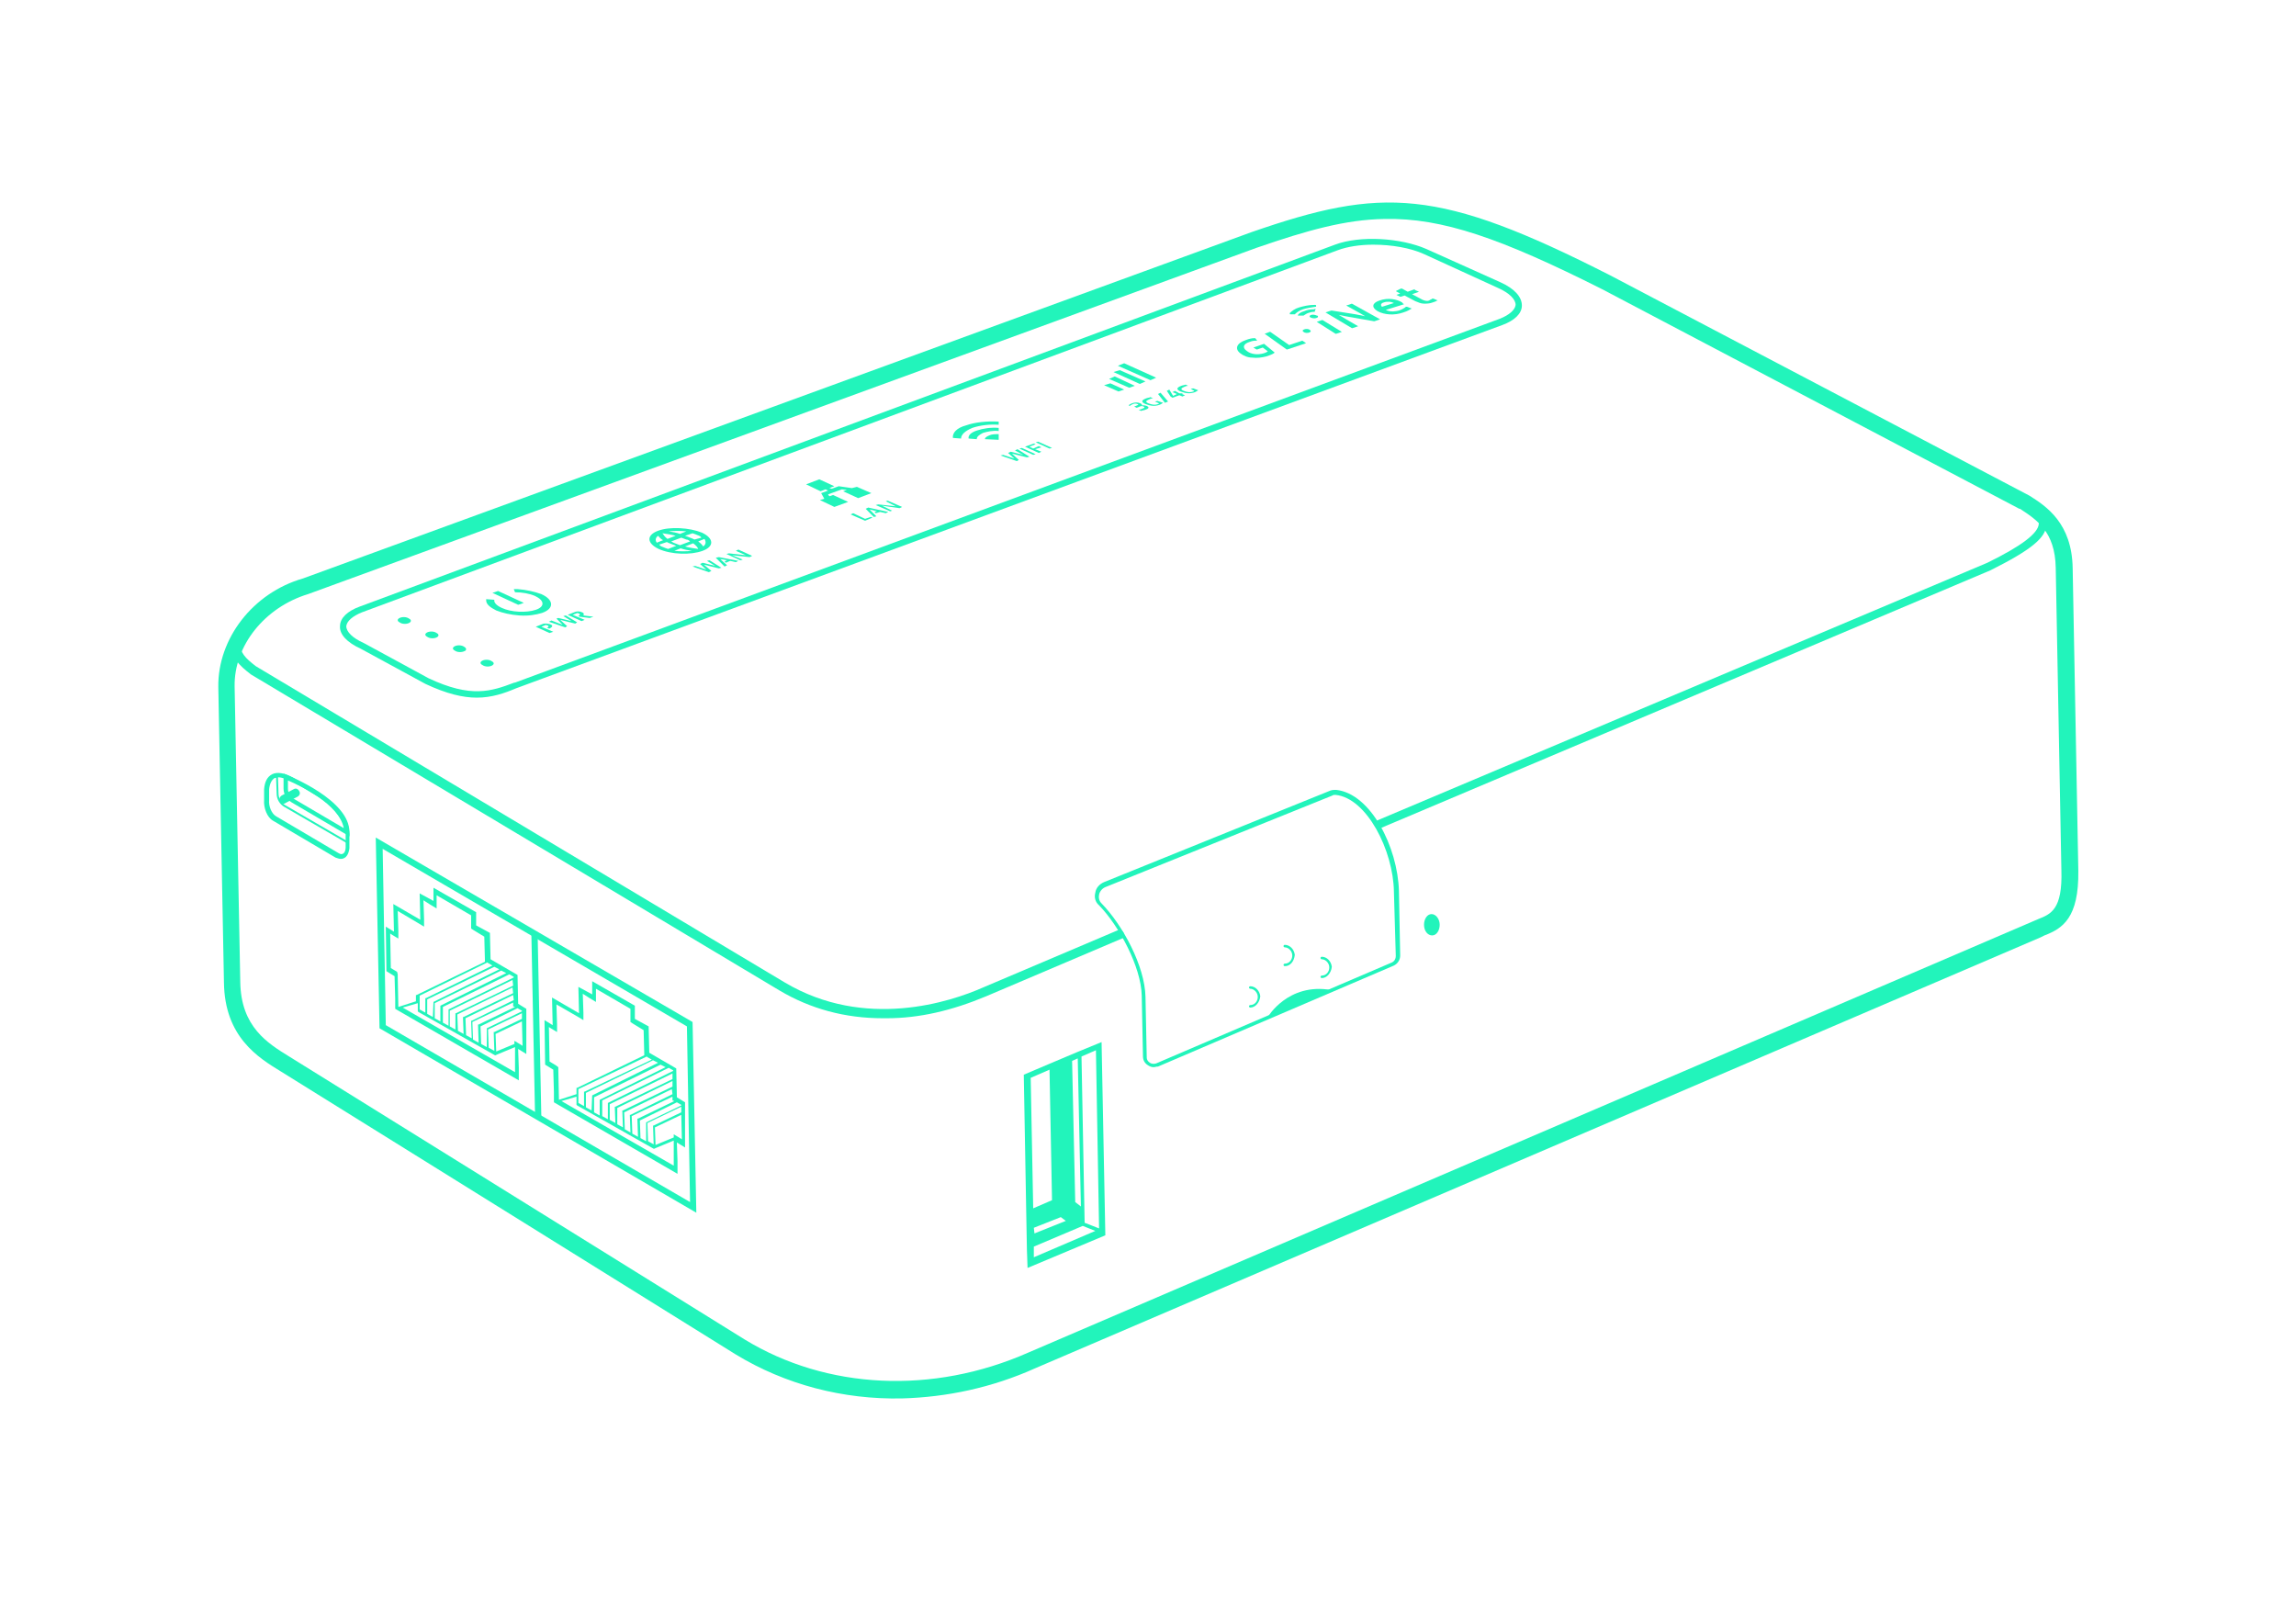 <?xml version="1.0" encoding="utf-8"?>
<!-- Generator: Adobe Illustrator 22.0.1, SVG Export Plug-In . SVG Version: 6.00 Build 0)  -->
<svg version="1.1" id="Layer_1" xmlns="http://www.w3.org/2000/svg" xmlns:xlink="http://www.w3.org/1999/xlink" x="0px" y="0px"
	 viewBox="0 0 366 255.1" style="enable-background:new 0 0 366 255.1;" xml:space="preserve">
<style type="text/css">
	.st0{fill:#22F4BB;}
</style>
<path class="st0" d="M143.8,222.9c-9.4,0.2-18.6-2.2-26.5-7l-72.5-45.1c-3.6-2.2-9-5.5-9.1-14.2l-0.9-47.1
	c-0.1-7.7,5.5-15,13.5-17.3L199.5,37c20.8-7.2,29.7-7.1,57.2,6.9L323.5,79c2.7,1.7,6.8,4.4,6.9,11.6l0.9,48.2
	c0.1,7.5-2.5,9.2-5.4,10.3c-0.2,0.1-0.4,0.2-0.6,0.3L165,218.1C158.1,221.2,150.9,222.7,143.8,222.9 M220.7,34.9
	c-6.2,0.1-12.3,1.8-20.4,4.6L49.1,94.7c-6.9,2.1-11.8,8.2-11.7,14.7l0.9,47.1c0.1,7.2,4.4,9.8,7.8,11.9l72.6,45.1
	c13.1,8,30,8.8,45.2,2.1l160.3-68.8c0.2-0.1,0.5-0.2,0.7-0.3c2-0.8,3.9-1.5,3.7-7.8l-0.9-48.2c-0.1-5.8-3.1-7.7-5.7-9.4h-0.1
	l-66.5-35C239.3,38,229.9,34.7,220.7,34.9"/>
<g>
	<path class="st0" d="M178.7,148.6l-21.8,9.3c-5.3,2.3-19.1,6.9-32.1-0.8l-84.3-50.4c-1.8-1.3-2.8-2.4-2.7-4.2h-0.3
		c-0.2,2,1,3.2,2.8,4.6l84.3,50.4c5.7,3.4,11.6,4.4,16.8,4.3c6.8-0.1,12.5-2.2,15.6-3.5l22-9.3C179,148.8,178.8,148.7,178.7,148.6z"
		/>
	<path class="st0" d="M178.9,148.4c0.1,0.1,0.3,0.3,0.3,0.7l0.1,0.3l-22.1,9.4c-5.5,2.3-10.7,3.5-15.8,3.5c-0.2,0-0.5,0-0.7,0
		c-6,0-11.5-1.5-16.4-4.4L40,107.5c-1.8-1.4-3.3-2.7-3-5.1l0-0.5h1.3l0,0.5c-0.1,1.6,0.8,2.5,2.5,3.8l84.3,50.4
		c12.8,7.6,26.4,3.1,31.6,0.8l21.9-9.3L178.9,148.4L178.9,148.4z"/>
</g>
<polygon class="st0" points="86.3,178.4 85.3,178.2 84.7,148.7 85.7,148.7 "/>
<path class="st0" d="M54.3,136.9c-0.2,0-0.5-0.1-0.8-0.2l-10-5.9c-0.9-0.5-1.5-2-1.4-3.3v-1.7c0.1-1.2,0.5-2,1.3-2.4s2-0.2,3.4,0.6
	l4.3,2.6c1.7,1,4.9,3.8,4.6,6.9v1.7c-0.1,0.8-0.4,1.4-0.9,1.6C54.6,136.9,54.4,136.9,54.3,136.9 M44.4,123.9c-0.2,0-0.4,0.1-0.6,0.1
	c-0.5,0.3-0.8,0.9-0.9,1.8v1.7c-0.1,1,0.4,2.2,1.1,2.6l10,5.9c0.2,0.1,0.4,0.2,0.6,0.1c0.3-0.1,0.5-0.5,0.5-1v-1.7
	c0.2-2.6-2.4-5.2-4.2-6.3l-4.3-2.6C45.7,124.2,44.9,123.9,44.4,123.9"/>
<path class="st0" d="M229.5,147.4c0,0.9-0.5,1.7-1.2,1.7s-1.3-0.7-1.3-1.7c0-0.9,0.5-1.7,1.2-1.7S229.5,146.5,229.5,147.4"/>
<path class="st0" d="M76,111.2c-2.2,0-4.8-0.6-8.2-2.2l-10.3-5.6c-2.2-1-3.4-2.3-3.3-3.6c0-1.3,1.2-2.4,3.1-3.1L212.8,39
	c4-1.5,10.5-1.1,14.6,0.7l11.8,5.3c2.2,1,3.4,2.3,3.4,3.7c0,1.3-1.2,2.4-3.1,3.1L82.3,109.7C80.4,110.5,78.4,111.2,76,111.2z
	 M218.9,39c-2.1,0-4.1,0.3-5.7,0.9L57.7,97.6c-1.5,0.6-2.4,1.4-2.5,2.2c0,0.9,1,1.9,2.8,2.7l10.3,5.6c6.8,3.2,10,2.1,13.7,0.7h0.1
	l157-58c1.5-0.6,2.4-1.4,2.5-2.2c0-0.9-1-1.9-2.8-2.7L227,40.5C224.8,39.5,221.8,39,218.9,39z"/>
<path class="st0" d="M65.2,99.3c-0.4,0.2-1.1,0.2-1.5-0.1c-0.4-0.2-0.4-0.5,0-0.7s1.1-0.2,1.5,0.1C65.6,98.8,65.6,99.1,65.2,99.3"/>
<path class="st0" d="M69.6,101.6c-0.4,0.2-1.1,0.2-1.5-0.1c-0.4-0.2-0.4-0.5,0-0.7s1.1-0.2,1.5,0.1C70,101.1,70,101.4,69.6,101.6"/>
<path class="st0" d="M74,103.8c-0.4,0.2-1.1,0.2-1.5-0.1c-0.4-0.2-0.4-0.5,0-0.7s1.1-0.2,1.5,0.1C74.4,103.3,74.4,103.7,74,103.8"/>
<path class="st0" d="M78.4,106.1c-0.4,0.2-1.1,0.2-1.5-0.1c-0.4-0.2-0.4-0.5,0-0.7s1.1-0.2,1.5,0.1
	C78.8,105.6,78.8,105.9,78.4,106.1"/>
<polygon class="st0" points="184.3,60.2 183.4,60.6 178.2,58.3 179.2,57.9 "/>
<polygon class="st0" points="182.6,60.8 181.7,61.2 177.5,59.3 178.5,59 "/>
<polygon class="st0" points="180.9,61.5 180,61.8 176.8,60.4 177.7,60 "/>
<polygon class="st0" points="179.2,62.1 178.3,62.4 176,61.4 177,61.1 "/>
<path class="st0" d="M157,70l2.2,0.1v-0.9c-0.6,0-1.1,0-1.5,0.2C157.2,69.6,157,69.8,157,70"/>
<polygon class="st0" points="159.2,69.2 159.2,69.2 159.2,70.1 "/>
<path class="st0" d="M157,70l2.2,0.1L157,70z"/>
<path class="st0" d="M154.4,69.9l1.3,0.1c0-0.4,0.4-0.7,1-1c0.7-0.2,1.5-0.4,2.5-0.3v-0.5c-1.3-0.1-2.5,0.1-3.4,0.4
	C154.8,68.9,154.3,69.4,154.4,69.9"/>
<path class="st0" d="M151.9,69.8l1.3,0.1c0-0.6,0.6-1.2,1.8-1.7c1.2-0.4,2.7-0.6,4.2-0.5v-0.5c-1.9-0.1-3.8,0.1-5.2,0.6
	C152.5,68.2,151.8,69,151.9,69.8"/>
<polygon class="st0" points="135.8,77.8 133.7,77.5 132.6,77.9 132.2,77.8 133,77.5 130.6,76.4 128.5,77.2 130.8,78.3 131.6,78 
	132,78.2 130.9,78.6 131.4,79.5 130.7,79.7 133,80.8 135.2,80 132.8,78.9 132.2,79.1 132,78.8 134.2,78 135,78.1 134.4,78.3 
	136.8,79.4 138.9,78.6 136.6,77.6 "/>
<polygon class="st0" points="83.5,96.1 82.6,96.4 78.5,94.5 79.4,94.2 "/>
<path class="st0" d="M82.5,93.9c-0.2,0-0.4,0-0.6,0l0.2,0.5c1.1,0,2.3,0.2,3.2,0.6c1.5,0.7,1.6,1.7,0.1,2.2s-3.9,0.4-5.4-0.3
	c-0.9-0.4-1.3-0.9-1.2-1.3l-1.3-0.1c0,0.1,0,0.1,0,0.2c0,0.6,0.6,1.1,1.6,1.6c1,0.4,2.3,0.7,3.7,0.8c1.4,0.1,2.6-0.1,3.6-0.4
	c2-0.7,1.9-2.1-0.1-3C85.2,94.3,83.9,94,82.5,93.9"/>
<path class="st0" d="M104.9,84.6c-1.9,0.7-1.8,2,0.1,2.9c2,0.9,5.1,1,7,0.3s1.8-2-0.1-2.9C109.9,84.1,106.8,83.9,104.9,84.6
	 M109.4,84.7l-1,0.4c-0.6-0.2-1.1-0.3-1.8-0.4C107.5,84.6,108.5,84.6,109.4,84.7 M105.6,85c0.7,0.1,1.4,0.2,2.1,0.4l-1.3,0.5
	C106,85.6,105.8,85.3,105.6,85 M106.5,87.5c-0.3-0.1-0.6-0.2-0.8-0.3c-0.3-0.1-0.5-0.2-0.6-0.4l1.2-0.4c0.2,0.1,0.4,0.2,0.7,0.3
	c0.3,0.1,0.5,0.2,0.8,0.3L106.5,87.5z M107.5,87.8l1-0.4c0.6,0.2,1.1,0.3,1.8,0.4C109.4,87.9,108.4,87.9,107.5,87.8 M105.7,86.1
	l-1,0.4c-0.3-0.4-0.2-0.8,0.2-1.1C105.1,85.6,105.3,85.9,105.7,86.1 M111.3,87.5c-0.7-0.1-1.4-0.2-2.1-0.4l1.3-0.5
	C110.9,86.9,111.2,87.2,111.3,87.5 M110,86.3l-1.6,0.6c-0.3-0.1-0.5-0.2-0.8-0.3c-0.3-0.1-0.4-0.2-0.6-0.3l1.6-0.6
	c0.3,0.1,0.5,0.2,0.8,0.3C109.6,86,109.8,86.1,110,86.3 M112.1,87.1c-0.2-0.3-0.4-0.5-0.8-0.8l1-0.4
	C112.6,86.4,112.5,86.8,112.1,87.1 M110.7,86c-0.2-0.1-0.4-0.2-0.7-0.3c-0.2-0.1-0.5-0.2-0.8-0.3l1.2-0.4c0.3,0.1,0.6,0.2,0.8,0.3
	c0.3,0.1,0.5,0.2,0.6,0.4L110.7,86z"/>
<polygon class="st0" points="159.5,72.6 159.9,72.5 161.7,73.1 160.7,72.2 161.1,72 163.1,72.5 161.8,71.8 162.2,71.6 164.1,72.8 
	163.7,72.9 161.3,72.3 162.4,73.3 162.1,73.5 "/>
<polygon class="st0" points="162.9,71.4 165.1,72.4 164.7,72.5 162.5,71.5 "/>
<polygon class="st0" points="164.8,70.7 165.1,70.8 164.1,71.2 164.7,71.5 165.6,71.1 166,71.3 165,71.6 166,72 165.6,72.2 
	163.4,71.2 "/>
<polygon class="st0" points="165.5,70.4 167.7,71.4 167.3,71.5 165.1,70.5 "/>
<polygon class="st0" points="110.4,90.3 110.8,90.2 112.6,90.8 111.6,89.9 112,89.7 114,90.2 112.7,89.4 113.1,89.3 115,90.5 
	114.6,90.6 112.2,90 113.4,91 113,91.2 "/>
<polygon class="st0" points="115.9,90.1 115.5,90.3 114.1,88.9 114.6,88.8 117.7,89.4 117.3,89.6 116.4,89.4 115.7,89.7 115.5,89.5 
	115.9,89.3 114.8,89.1 "/>
<polygon class="st0" points="118,89.3 115.8,88.3 116.2,88.2 118.9,88.5 117.3,87.8 117.7,87.6 119.9,88.6 119.5,88.8 116.7,88.5 
	118.4,89.2 "/>
<path class="st0" d="M87.6,100.9l-2.2-1l1-0.4c0.4-0.2,0.9-0.1,1.3,0c0.5,0.2,0.4,0.4-0.1,0.7l-0.4-0.1c0.3-0.2,0.3-0.3,0.1-0.4
	c-0.2-0.1-0.4-0.1-0.5,0l-0.5,0.2l1.9,0.8L87.6,100.9z"/>
<path class="st0" d="M92.7,99l-2.2-1l1-0.4c0.4-0.2,0.9-0.2,1.3,0c0.3,0.1,0.3,0.3,0.2,0.5l1.6,0.2L94,98.5l-1.6-0.2l-0.2-0.1
	c0.3-0.2,0.3-0.3,0.1-0.4c-0.2-0.1-0.3-0.1-0.5,0L91.3,98l1.9,0.8L92.7,99z"/>
<polygon class="st0" points="87.5,99.1 87.9,98.9 89.7,99.6 88.7,98.6 89,98.5 91.1,99 89.8,98.2 90.2,98.1 92,99.2 91.7,99.4 
	89.3,98.8 90.4,99.8 90.1,100 "/>
<polygon class="st0" points="136,81.8 137.9,82.7 138.8,82.4 139.1,82.5 137.9,83 135.6,82 "/>
<polygon class="st0" points="139.7,82.3 139.3,82.4 138,81.1 138.4,80.9 141.6,81.6 141.2,81.8 140.3,81.6 139.6,81.8 139.4,81.6 
	139.8,81.5 138.6,81.2 "/>
<polygon class="st0" points="141.9,81.5 139.6,80.5 140,80.4 142.8,80.7 141.2,79.9 141.5,79.8 143.8,80.8 143.4,81 140.6,80.6 
	142.2,81.4 "/>
<path class="st0" d="M179.9,64.6c0.1-0.1,0.3-0.2,0.5-0.3c0.5-0.2,1-0.2,1.4,0c0.2,0.1,0.3,0.2,0.2,0.3c0.3,0,0.5,0,0.8,0.1
	c0.4,0.2,0.4,0.4-0.2,0.6c-0.2,0.1-0.5,0.1-0.7,0.2l-0.4-0.2c0.3,0,0.5-0.1,0.7-0.2c0.3-0.1,0.3-0.2,0.1-0.3c-0.2-0.1-0.4-0.1-0.6,0
	l-0.5,0.2l-0.4-0.2l0.5-0.2c0.2-0.1,0.2-0.2,0-0.2c-0.2-0.1-0.4-0.1-0.7,0c-0.2,0.1-0.4,0.2-0.5,0.3L179.9,64.6z"/>
<path class="st0" d="M185.4,64.2c-0.1,0.1-0.3,0.2-0.5,0.3c-0.8,0.3-1.5,0.2-2.3-0.1c-0.7-0.3-0.7-0.6,0.1-0.9
	c0.2-0.1,0.5-0.1,0.7-0.2l0.4,0.2c-0.3,0-0.5,0.1-0.7,0.2c-0.5,0.2-0.5,0.4,0,0.6c0.5,0.2,1,0.3,1.5,0.1c0.1,0,0.1-0.1,0.2-0.1
	l-0.7-0.3l0.4-0.1L185.4,64.2z"/>
<polygon class="st0" points="186.2,64 185.7,64.2 184.6,62.8 185,62.6 "/>
<polygon class="st0" points="188.9,63 188.5,63.2 188,63 186.9,63.4 186.6,63.2 186,62.3 186.4,62.1 187,63.1 187.6,62.8 
	186.9,62.5 187.3,62.3 188,62.7 188.5,62.7 188.6,62.7 188.4,62.8 "/>
<path class="st0" d="M191,62.2c-0.1,0.1-0.3,0.2-0.5,0.3c-0.8,0.3-1.5,0.2-2.3-0.1c-0.7-0.3-0.7-0.6,0.1-0.9
	c0.2-0.1,0.5-0.1,0.7-0.2l0.4,0.2c-0.3,0-0.5,0.1-0.7,0.2c-0.5,0.2-0.5,0.4,0,0.6c0.5,0.2,1,0.3,1.5,0.1c0.1,0,0.1-0.1,0.2-0.1
	l-0.6-0.3l0.4-0.1L191,62.2z"/>
<path class="st0" d="M171.7,167.7L171.7,167.7l-4.5,1.9l-4,1.7l0.4,22.5l0.1,5.4l0.1,2.9l12.4-5.2l-0.6-30.8L171.7,167.7z
	 M170.9,169.1l0.9-0.4l0.5,23.6l-0.9-0.7L170.9,169.1z M164.3,171.8l3-1.3l0.4,20.8l-3,1.3L164.3,171.8z M164.8,195.7l4.3-1.7
	l0.8,0.6l-5,2L164.8,195.7z M164.8,200.4v-1.7l7.8-3.3l2,0.8L164.8,200.4z M175.2,195.8l-2.3-0.9l-0.5-26.5l2.3-1L175.2,195.8z"/>
<path class="st0" d="M55.3,134.4l-10-5.8c-0.7-0.4-1.2-1.2-1.2-2.1l-0.1-2.9h0.3l0.1,2.9c0,0.7,0.4,1.4,1,1.8l10,5.8L55.3,134.4z"/>
<path class="st0" d="M55.7,133.3l-9.2-5.4c-0.8-0.5-1.3-1.3-1.3-2.2v-2.4l0.5,0.2c0.4,0.2,10,4,10,9.1V133.3z M45.9,124.4v1.3
	c0,0.7,0.4,1.3,0.9,1.6l8,4.7C54.1,128.2,47.8,125.2,45.9,124.4z"/>
<path class="st0" d="M45.2,128.1c-0.2,0-0.5-0.1-0.6-0.4c-0.2-0.3,0-0.7,0.3-0.9l1.9-1c0.3-0.2,0.7-0.1,0.9,0.3
	c0.2,0.3,0.1,0.7-0.3,0.9l-1.9,1C45.4,128.1,45.3,128.1,45.2,128.1"/>
<path class="st0" d="M83.9,160.8L83.9,160.8l-1.3-0.8l-0.1-4.5v-0.1l-4.3-2.5l-0.1-4.1v-0.1l-2.2-1.2v-2v-0.1l-6.8-3.9v0.1v2
	l-2.2-1.2v0.1l0.1,4.1l-4.3-2.5v0.1l0.1,4.3l-1.3-0.8v0.1l0.1,7l1.3,0.8v0.1l0.1,3.5v1.6l19.7,11.4v-2l-0.1-2.9v-0.1l1.3,0.8V160.8z
	 M83.2,162.4l-4.4,2.1h-0.1l0.1,3l-0.9-0.5l-0.1-2.9l5.4-2.6V162.4z M77.7,153.4l0.1,0.1l0.7,0.4l-10.6,5.2h-0.1v2.3l-0.9-0.5v-2.2
	L77.7,153.4z M70.2,160.3v2.5l-0.9-0.5v-2.4l10.6-5.2l0.8,0.4L70.2,160.3L70.2,160.3z M69.1,159.7L69.1,159.7l-0.1,2.4l-0.9-0.5
	v-2.3l10.7-5.2l0.8,0.4L69.1,159.7z M77.6,163.9L77.6,163.9v3l-0.9-0.5l-0.1-2.8l5.9-2.9l0.7,0.4v0.1L77.6,163.9z M82.1,160.5
	l-5.8,2.8h-0.1l0.1,2.9l-0.9-0.5l-0.1-2.8l6.5-3.1v0.2v0.4L82.1,160.5z M81.9,159.4l-6.7,3.3h-0.1l0.1,2.8l-0.9-0.5l-0.1-2.7
	l7.6-3.7L81.9,159.4z M81.8,158.3l-7.9,3.8h-0.1l0.1,2.7l-0.9-0.5l-0.1-2.6l8.8-4.3L81.8,158.3z M81.8,157.1l-9.1,4.4h-0.1v2.6
	l-0.9-0.5v-2.5l10-4.9L81.8,157.1z M71.5,160.9L71.5,160.9v2.6l-0.9-0.5v-2.5l10.6-5.2l0.7,0.4v0.1L71.5,160.9z M63.3,154.9l-1-0.6
	l-0.1-5.5l0.3,0.2l1,0.6v-1.2l-0.1-3.2l3.2,1.9l1,0.6v-1.2l-0.1-3l1.1,0.7l1,0.6v-1.2v-0.9l5.5,3.2v1.7v0.4l0.3,0.2l1.8,1.1l0.1,3.8
	v0.2l-10.9,5.3h-0.1v1l-2.8,0.9l0,0l-0.1-4.8v-0.4L63.3,154.9z M82.1,170.9l-17.9-10.3l2.4-0.7v1.3l0.1,0.1l0,0l12.2,6.9H79l0.2-0.1
	l0,0l0,0l2.9-1.2v0.3L82.1,170.9z M83,166.5l-1-0.6v0.5l-2.9,1.2l-0.1-2.8l4.2-2l0.1,3.9L83,166.5z"/>
<path class="st0" d="M109.2,175.7L109.2,175.7l-1.3-0.8l-0.1-4.5v-0.1l-4.3-2.5l-0.1-4.1v-0.1l-2.2-1.2v-2v-0.1l-6.8-3.9v0.1v2
	l-2.2-1.2v0.1l0.1,4.1L88,159v0.1l0.1,4.3l-1.3-0.8v0.1l0.1,7l1.3,0.8v0.1l0.1,3.5v1.6l19.7,11.4v-2l-0.1-2.9v-0.1l1.3,0.8
	L109.2,175.7z M108.6,177.3l-4.4,2.1h-0.1l0.1,3l-0.9-0.5l-0.1-2.9l5.4-2.6V177.3z M103.1,168.4l0.1,0.1l0.7,0.4L93.2,174h-0.1v2.3
	l-0.9-0.5v-2.2L103.1,168.4z M95.6,175.3v2.5l-0.9-0.5v-2.4l10.6-5.2l0.8,0.4L95.6,175.3L95.6,175.3z M94.4,174.6L94.4,174.6
	l-0.1,2.4l-0.9-0.5v-2.3l10.7-5.2l0.8,0.4L94.4,174.6z M103,178.9L103,178.9v3l-0.9-0.5l-0.1-2.8l5.9-2.9l0.7,0.4v0.1L103,178.9z
	 M107.5,175.5l-5.8,2.8h-0.1l0.1,2.9l-0.9-0.5l-0.1-2.8l6.5-3.1v0.2v0.4L107.5,175.5z M107.2,174.4l-6.7,3.3h-0.1l0.1,2.8l-0.9-0.5
	l-0.1-2.7l7.6-3.7L107.2,174.4z M107.2,173.2l-7.9,3.8h-0.1l0.1,2.7l-0.9-0.5v-2.6l8.8-4.3V173.2z M107.2,172l-9.1,4.4H98l0.1,2.6
	l-0.9-0.5V176l10-4.9V172z M96.9,175.8L96.9,175.8v2.6l-0.9-0.5v-2.5l10.6-5.2l0.7,0.4v0.1L96.9,175.8z M88.6,169.8l-1-0.6l-0.1-5.5
	l0.3,0.2l1,0.6v-1.2l-0.1-3.2L92,162l1,0.6v-1.2l-0.1-3l1.1,0.7l1,0.6v-1.2v-0.9l5.5,3.2v1.7v0.4l0.3,0.2l1.8,1.1l0.1,3.8v0.2
	L92,173.4h-0.1v1l-2.8,0.9l0,0l-0.1-4.8v-0.4L88.6,169.8z M107.4,185.8l-17.9-10.3l2.4-0.7v1.3l0.1,0.1l0,0l12.2,6.9h0.1l0.2-0.1
	l0,0l0,0l2.9-1.2v0.3L107.4,185.8z M108.4,181.4l-1-0.6v0.5l-2.9,1.2l-0.1-2.8l4.2-2l0.1,3.9L108.4,181.4z"/>
<path class="st0" d="M204.8,154c-0.1,0-0.2-0.1-0.2-0.2c0-0.1,0.1-0.2,0.2-0.2c0.7,0,1.2-0.6,1.2-1.3s-0.6-1.3-1.2-1.3
	c-0.1,0-0.2-0.1-0.2-0.2c0-0.1,0.1-0.2,0.2-0.2c0.8,0,1.5,0.7,1.6,1.6C206.3,153.2,205.7,154,204.8,154"/>
<path class="st0" d="M210.7,155.9c-0.1,0-0.2-0.1-0.2-0.2c0-0.1,0.1-0.2,0.2-0.2c0.7,0,1.2-0.6,1.2-1.3s-0.6-1.3-1.2-1.3
	c-0.1,0-0.2-0.1-0.2-0.2c0-0.1,0.1-0.2,0.2-0.2c0.8,0,1.5,0.7,1.6,1.6C212.2,155.1,211.5,155.9,210.7,155.9"/>
<path class="st0" d="M199.3,160.6c-0.1,0-0.2-0.1-0.2-0.2c0-0.1,0.1-0.2,0.2-0.2c0.7,0,1.2-0.6,1.2-1.3s-0.6-1.3-1.2-1.3
	c-0.1,0-0.2-0.1-0.2-0.2c0-0.1,0.1-0.2,0.2-0.2c0.8,0,1.5,0.7,1.6,1.6C200.8,159.8,200.1,160.6,199.3,160.6"/>
<path class="st0" d="M202.1,162.1c0,0,3.2-5.5,10.1-4.3"/>
<path class="st0" d="M201.5,54.8l-1.7,0.6l0,0l0.5,0.3h0.1l0.9-0.3l0.8,0.6c-0.1,0.1-0.3,0.2-0.6,0.3c-1,0.3-2.1,0.2-2.8-0.4
	c-0.7-0.5-0.5-1.1,0.5-1.4c0.5-0.2,0.8-0.2,1.1-0.2h0.1l0,0l0,0l-0.3-0.4c0,0,0,0-0.1,0h-0.1c-0.3,0-0.8,0.1-1.3,0.3
	c-1.5,0.5-1.8,1.4-0.9,2.1c0.5,0.4,1.2,0.7,1.9,0.7c0.8,0.1,1.5,0,2.3-0.2c0.6-0.2,1.1-0.4,1.3-0.6l0,0l0,0L201.5,54.8
	C201.6,54.8,201.5,54.8,201.5,54.8"/>
<path class="st0" d="M207.6,54.3l-2.1,0.7l-3-2.1h-0.1l-0.8,0.3l0,0l3.5,2.5h0.1l3-1l0,0L207.6,54.3
	C207.7,54.3,207.7,54.3,207.6,54.3"/>
<path class="st0" d="M209,50.2c-0.3,0.1-0.3,0.3-0.1,0.4c0.2,0.1,0.6,0.2,0.9,0.1c0.2-0.1,0.3-0.1,0.3-0.2c0-0.1,0-0.2-0.2-0.2
	C209.7,50.2,209.3,50.1,209,50.2"/>
<path class="st0" d="M210.8,51l-0.9,0.3l0,0l3,1.9h0.1l0.9-0.3l0,0L210.8,51C210.9,51,210.9,51,210.8,51"/>
<path class="st0" d="M215.5,48.4l-0.9,0.3l0,0l1.8,1c0.4,0.2,0.7,0.4,1.2,0.7c-0.5-0.1-1-0.2-1.5-0.3l-3.8-0.6c0,0,0,0-0.1,0
	l-0.9,0.3l0,0l4.2,2.5h0.1l0.9-0.3l0,0l-1.9-1.1c-0.5-0.3-0.8-0.5-1.2-0.7c0.5,0.1,1,0.2,1.6,0.3l4,0.7c0,0,0,0,0.1,0l0.9-0.3l0,0
	L215.5,48.4L215.5,48.4"/>
<path class="st0" d="M219.9,47.9c-1.2,0.4-1.3,1.1-0.3,1.7c1.1,0.6,2.7,0.7,4.1,0.2c0.7-0.2,1.1-0.5,1.3-0.6h0.1l0,0l-0.8-0.3
	c0,0,0,0-0.1,0c0,0,0,0-0.1,0L224,49c-0.2,0.1-0.4,0.3-1,0.5c-0.4,0.1-1.3,0.3-2.1-0.1l2.9-0.9l0,0l-0.1-0.1c-0.1,0-0.1-0.1-0.2-0.2
	C222.7,47.7,221.3,47.4,219.9,47.9 M220.3,48.9c-0.1-0.1-0.4-0.5,0.3-0.7c0.3-0.1,0.5-0.1,0.8-0.1s0.6,0.1,0.8,0.2L220.3,48.9z"/>
<path class="st0" d="M225.5,46.1l-1.1,0.4l-0.9-0.5c0,0,0,0-0.1,0c0,0,0,0-0.1,0l-0.8,0.4l0,0l0.7,0.4l-0.6,0.2l0,0l0.6,0.3h0.1
	l0.6-0.2l1.7,0.9c0.5,0.2,0.9,0.4,1.4,0.4c0.4,0,0.9,0,1.4-0.2c0.3-0.1,0.6-0.2,0.7-0.3h0.1l0,0l-0.7-0.3c0,0,0,0-0.1,0
	c0,0,0,0-0.1,0l-0.1,0.1c-0.1,0-0.2,0.1-0.4,0.2c-0.2,0.1-0.5,0.1-1-0.1l-1.7-0.9l1.1-0.4l0,0l-0.7-0.3
	C225.6,46.1,225.5,46.1,225.5,46.1"/>
<path class="st0" d="M207.9,52.5c-0.3,0.1-0.3,0.3-0.1,0.4c0.2,0.2,0.7,0.2,0.9,0.1c0.3-0.1,0.3-0.3,0.1-0.4
	C208.6,52.4,208.2,52.4,207.9,52.5"/>
<path class="st0" d="M209.8,48.7c0-0.1-0.1-0.1-0.2-0.1h-0.1c-0.9,0-1.7,0.2-2.4,0.4s-1.2,0.6-1.5,0.9V50c0,0,0,0.1,0.1,0.1h0.5
	c0.1,0,0.1,0,0.2,0c0.3-0.3,0.7-0.6,1.3-0.8s1.3-0.3,2-0.4l0,0c0.1,0,0.1,0,0.1-0.1L209.8,48.7z"/>
<path class="st0" d="M209.4,49.3c-0.5,0-1.1,0.1-1.5,0.3c-0.4,0.1-0.8,0.3-1,0.6c0,0,0,0,0,0.1h0.1h0.6c0.1,0,0.1,0,0.2,0
	c0.2-0.1,0.4-0.3,0.7-0.4c0.3-0.1,0.6-0.2,1-0.2c0.1,0,0.1,0,0.1-0.1l0.1-0.3c0,0,0,0,0-0.1l0,0C209.5,49.3,209.5,49.3,209.4,49.3"
	/>
<path class="st0" d="M111,193.3l-50.5-29.4l-0.6-30.4l50.5,29.4L111,193.3z M61.5,163.4l48.5,28.2l-0.5-28L61,135.3L61.5,163.4z"/>
<path class="st0" d="M213,125.9c-0.3,0-0.6,0-0.9,0.1L176,140.6c-0.7,0.3-1.3,0.9-1.4,1.7c-0.2,0.7,0,1.5,0.6,2
	c3.2,3.3,6.7,9.8,6.8,14.4l0.2,9.7c0,0.6,0.3,1.1,0.8,1.4c0.3,0.2,0.6,0.3,0.9,0.3c0.2,0,0.4-0.1,0.7-0.1l37.6-16.1
	c0.6-0.3,1-0.9,1-1.6L223,142C222.8,135,218.5,126.5,213,125.9 M222.5,152.4c0,0.4-0.2,0.8-0.6,1l-37.6,16.1c-0.3,0.1-0.7,0.1-1-0.1
	c-0.3-0.2-0.5-0.5-0.5-0.8l-0.2-9.7c-0.1-4.9-3.6-11.4-7-14.9c-0.4-0.4-0.5-0.9-0.4-1.4s0.5-1,1-1.2l36.2-14.6
	c0.1-0.1,0.3-0.1,0.4-0.1h0.1c5,0.5,9.2,8.9,9.3,15.4L222.5,152.4z"/>
<g>
	<path class="st0" d="M322.7,79.9l-0.2,0.3c2.1,1.3,3.1,2.3,3,3.4c-0.1,1.7-2.6,3.7-8.5,6.6l-97.8,41.3c0,0.1,0.1,0.2,0.1,0.3
		l97.8-41.3c6.1-3,8.6-5,8.6-6.9C325.9,82.4,324.9,81.2,322.7,79.9z"/>
	<path class="st0" d="M219.6,132.2l-0.2-0.6c0-0.1-0.2-0.2-0.2-0.3l-0.1-0.2L219,131l97.8-41.3c5.5-2.7,8.1-4.7,8.2-6.2
		c0.1-0.8-0.8-1.7-2.8-2.9l-0.4-0.3l0.8-1.1l0.4,0.2c2.4,1.4,3.5,2.8,3.2,4.2c0,2.1-2.5,4.1-8.9,7.3L219.6,132.2z"/>
</g>
</svg>
